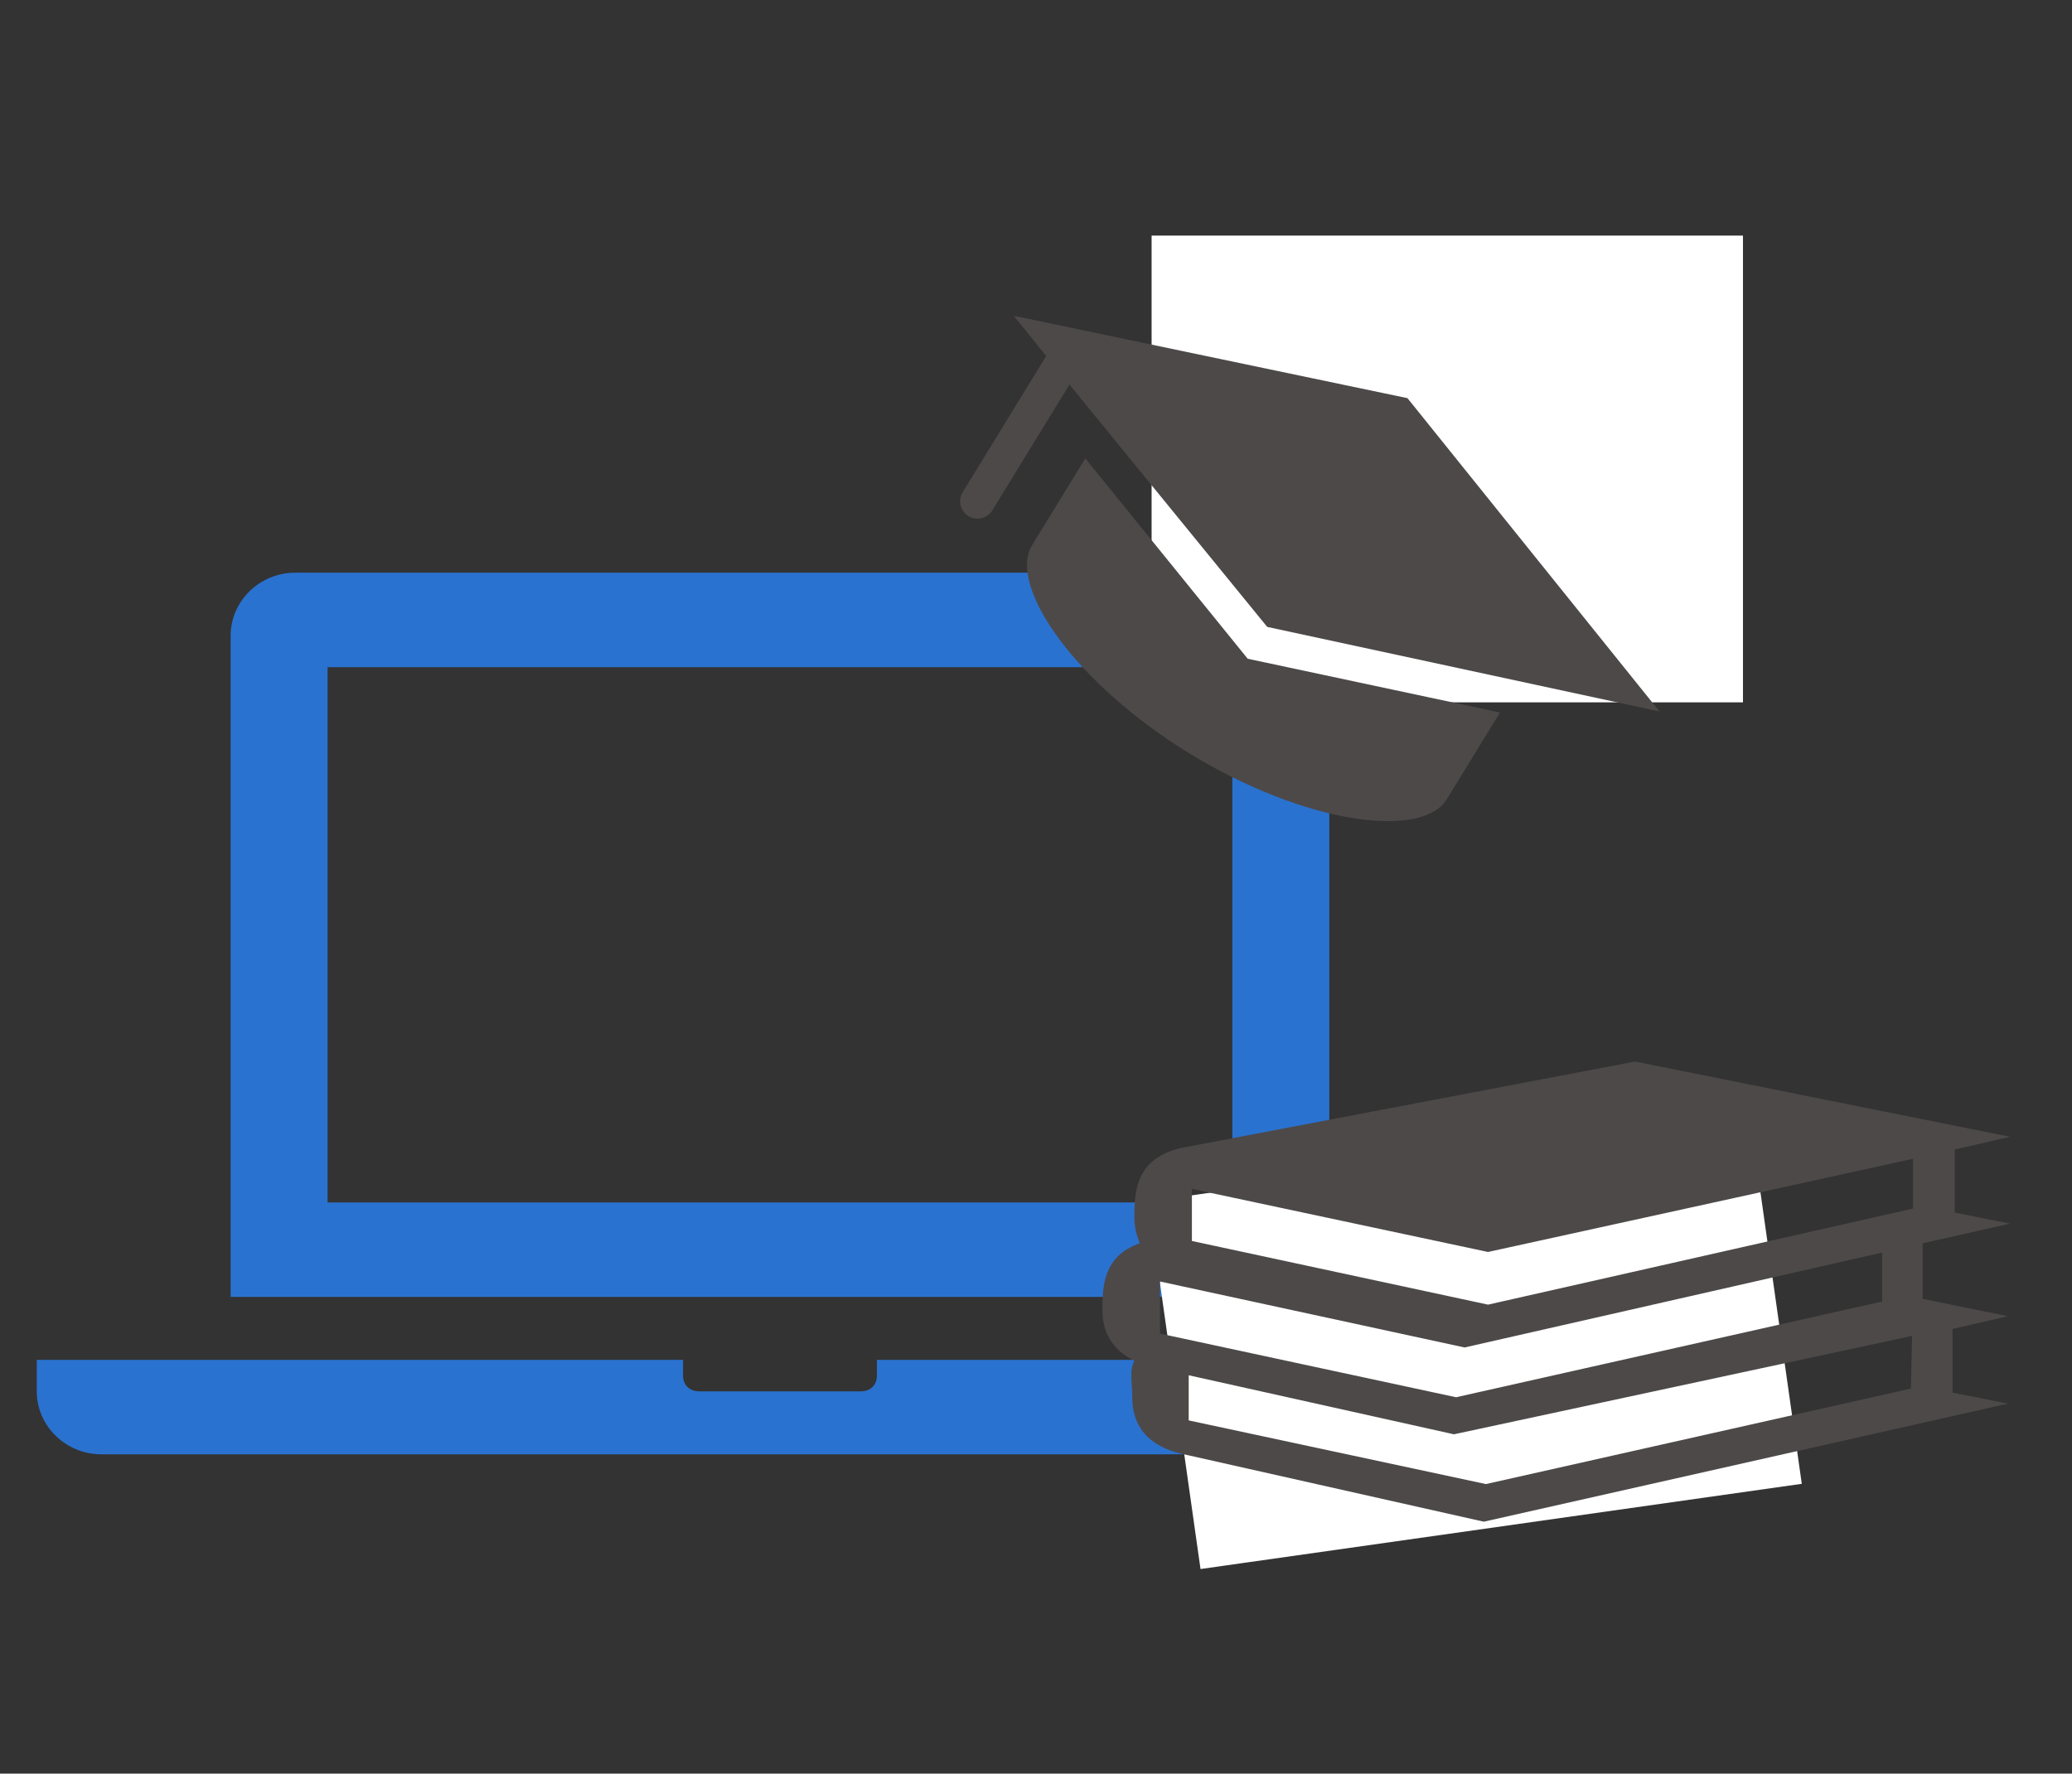 <svg width="466" height="399" xmlns="http://www.w3.org/2000/svg" xmlns:xlink="http://www.w3.org/1999/xlink" overflow="hidden"><rect width="100%" height="100%" fill="#333333" stroke="none"/><defs><clipPath id="clip0"><rect x="140" y="77" width="466" height="399"/></clipPath><clipPath id="clip1"><rect x="141" y="135" width="349" height="340"/></clipPath><clipPath id="clip2"><rect x="141" y="135" width="349" height="340"/></clipPath><clipPath id="clip3"><rect x="141" y="135" width="349" height="340"/></clipPath><clipPath id="clip4"><rect x="375" y="305" width="230" height="125"/></clipPath><clipPath id="clip5"><rect x="375" y="305" width="230" height="125"/></clipPath><clipPath id="clip6"><rect x="375" y="305" width="230" height="125"/></clipPath><clipPath id="clip7"><path d="M401.103 77.603 560.981 175.597 462.987 335.474 303.109 237.48Z" fill-rule="evenodd" clip-rule="evenodd"/></clipPath><clipPath id="clip8"><path d="M401.103 77.603 560.981 175.597 462.987 335.474 303.109 237.48Z" fill-rule="evenodd" clip-rule="evenodd"/></clipPath><clipPath id="clip9"><path d="M401.103 77.603 560.981 175.597 462.987 335.474 303.109 237.48Z" fill-rule="evenodd" clip-rule="evenodd"/></clipPath></defs><g clip-path="url(#clip0)" transform="translate(-140 -77)"><g clip-path="url(#clip1)"><g clip-path="url(#clip2)"><g clip-path="url(#clip3)"><path d="M269.167 212.5 70.833 212.5 70.833 92.083 269.167 92.083 269.167 212.5ZM290.417 85C290.417 77.208 284.042 70.833 276.25 70.833L63.75 70.833C55.958 70.833 49.583 77.208 49.583 85L49.583 233.75 290.417 233.75 290.417 85Z" fill="#2a72d0" transform="matrix(1.026 0 0 1 141 135)"/><path d="M191.25 247.917 191.25 251.458C191.25 253.583 189.833 255 187.708 255L152.292 255C150.167 255 148.75 253.583 148.75 251.458L148.75 247.917 7.083 247.917 7.083 255C7.083 262.792 13.458 269.167 21.25 269.167L318.75 269.167C326.542 269.167 332.917 262.792 332.917 255L332.917 247.917 191.25 247.917Z" fill="#2a72d0" transform="matrix(1.026 0 0 1 141 135)"/></g></g></g><path d="M399.031 347.85 532.939 328.866 544.474 410.235 410.567 429.219Z" stroke="#FFFFFF" stroke-width="1.333" stroke-miterlimit="8" fill="#FFFFFF" fill-rule="evenodd"/><g clip-path="url(#clip4)"><g clip-path="url(#clip5)"><g clip-path="url(#clip6)"><path d="M117.969 47.266 111.198 44.792 111.198 30.599 117.969 27.734 72.135 10.807 16.406 30.338C11.068 32.943 10.938 40.104 10.938 45.964 10.938 47.917 11.198 49.87 11.588 51.693 7.161 54.557 7.031 61.198 7.031 66.797 7.031 71.354 8.073 75.521 10.938 78.125 10.287 80.338 10.677 83.073 10.677 86.328 10.677 92.188 12.24 97.526 17.448 99.349L53.646 114.323 117.708 87.76 110.938 85.287 110.938 70.963 117.708 68.099 107.292 64.193 107.292 51.693 117.969 47.266ZM17.969 39.453 54.167 53.646 106.12 32.682 106.12 43.88 54.167 65.495 17.969 51.172 17.969 39.453ZM105.859 84.375 53.906 105.859 17.578 91.537 17.578 81.38 50 94.662 105.99 72.526 105.859 84.375ZM102.214 64.844 50.26 86.328 14.062 72.005 14.062 60.286 51.302 75.13 102.344 53.776 102.344 64.844Z" fill="#4D4949" transform="matrix(1.84 0 0 1 375 305)"/></g></g></g><rect x="399" y="130" width="133" height="105" fill="#FFFFFF"/><g clip-path="url(#clip7)"><g clip-path="url(#clip8)"><g clip-path="url(#clip9)"><path d="M384.087 180.122 372.144 199.607C366.53 208.767 381.733 230.686 407.546 246.508 433.36 262.33 459.792 265.93 465.406 256.77L477.349 237.285 420.612 225.191 384.087 180.122Z" fill="#4D4949"/><path d="M425.002 218.03 513.231 237.055 456.543 166.569 368.008 148.044 375.293 157.091 356.511 187.734C355.388 189.566 355.968 191.983 357.8 193.106 359.632 194.229 362.049 193.649 363.172 191.817L380.525 163.505 425.002 218.03Z" fill="#4D4949"/></g></g></g></g></svg>